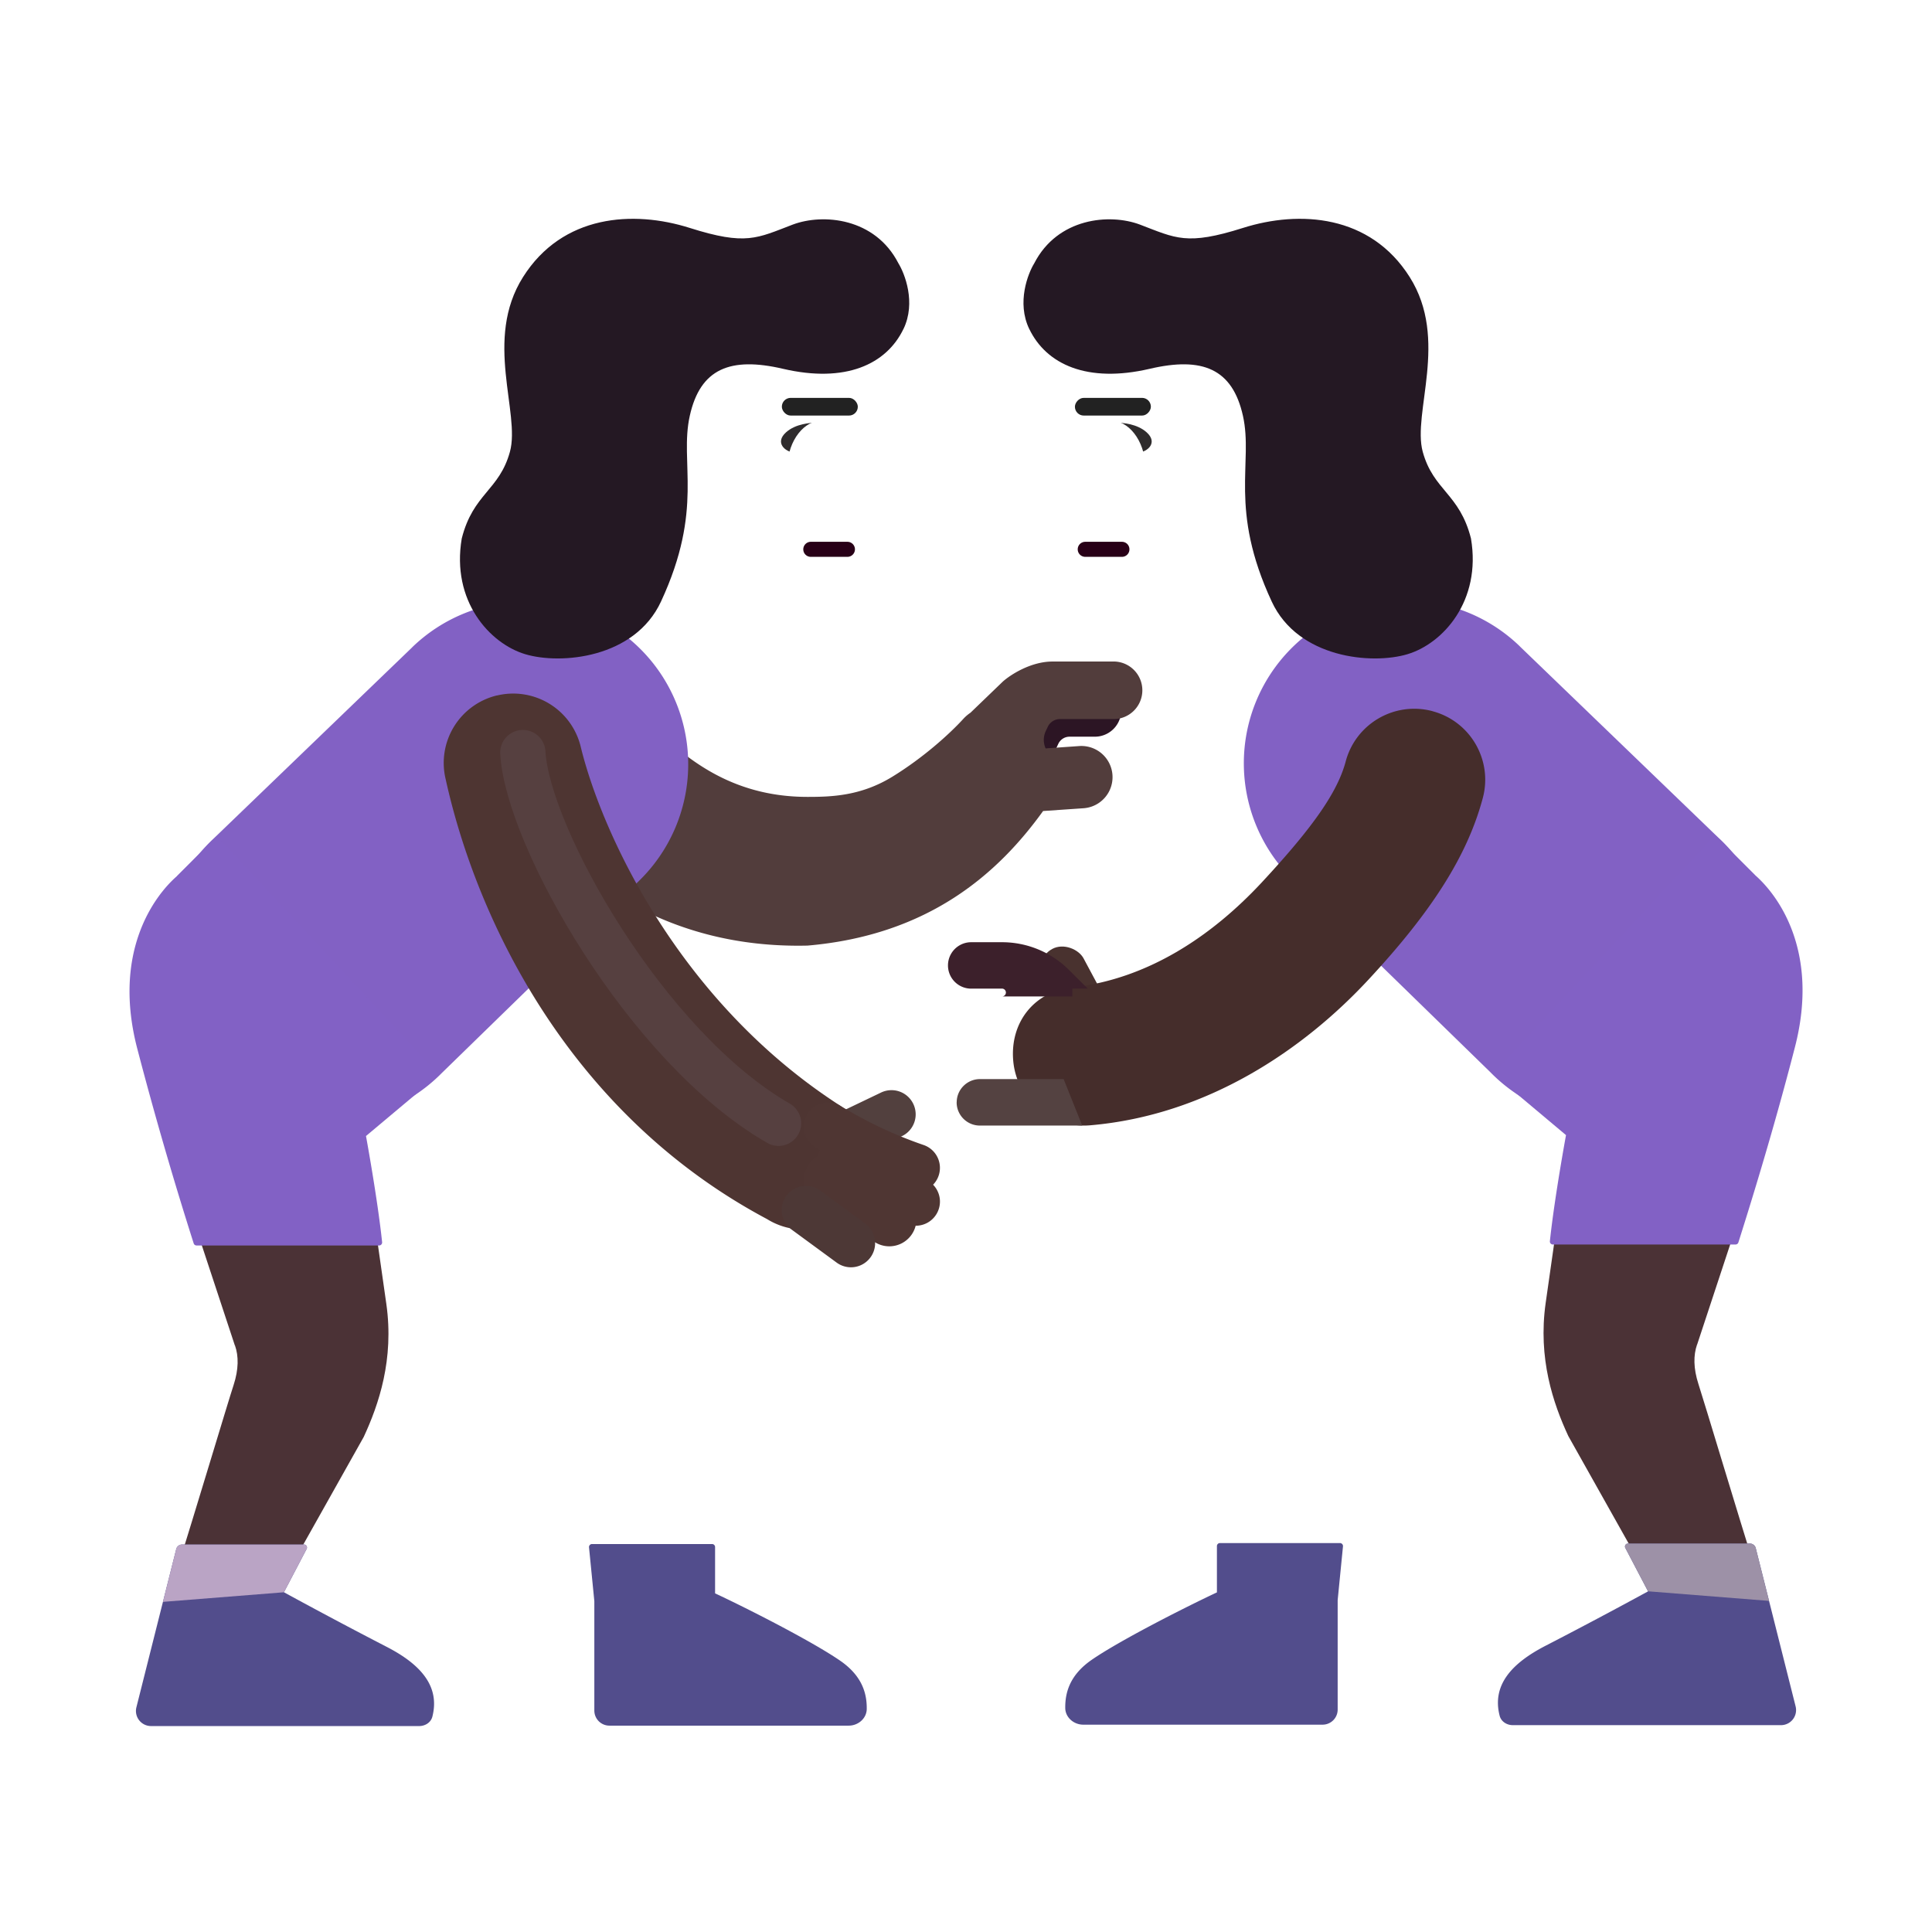 <svg xmlns="http://www.w3.org/2000/svg" width="3em" height="3em" viewBox="0 0 32 32"><g fill="none"><path fill="url(#)" d="M19.316 9.244h2.371v3.351h-2.371z" transform="rotate(-23.31 19.316 9.244)"/><path fill="url(#)" d="M0 0h2.371v3.351H0z" transform="scale(-1 1) rotate(-42.122 6.342 21.729)"/><g filter="url(#)"><path fill="#2C1524" d="m16.47 11.632l-.59.57l.297 1.114l1.425-.505l-.08-.117a.316.316 0 0 1-.023-.31l.03-.064a.205.205 0 0 1 .185-.118h.42a.437.437 0 0 0 0-.874h-.907c-.333 0-.643.203-.756.304Z"/></g><g filter="url(#)"><path fill="#523D3C" d="m16.074 11.805l.536-.516c.123-.11.461-.332.824-.332h.988a.477.477 0 1 1 0 .953h-.866a.224.224 0 0 0-.202.129l-.033.07a.344.344 0 0 0-.002.287l.557-.039a.516.516 0 1 1 .07 1.03l-.669.046c-.739 1.026-1.884 2.055-3.902 2.229c-2.386.056-3.712-1.183-4.258-1.692a10.17 10.17 0 0 0-.211-.191a1.15 1.15 0 0 1 1.47-1.77c.023.02.077-.012.133-.046c.064-.037.132-.077.163-.05c.054.047.11.1.17.154c.497.455 1.236 1.132 2.533 1.132c.391 0 .884-.013 1.408-.336c.51-.314.937-.7 1.167-.95a.663.663 0 0 1 .124-.108Z"/><path fill="url(#)" d="m16.074 11.805l.536-.516c.123-.11.461-.332.824-.332h.988a.477.477 0 1 1 0 .953h-.866a.224.224 0 0 0-.202.129l-.033.07a.344.344 0 0 0-.002.287l.557-.039a.516.516 0 1 1 .07 1.03l-.669.046c-.739 1.026-1.884 2.055-3.902 2.229c-2.386.056-3.712-1.183-4.258-1.692a10.17 10.17 0 0 0-.211-.191a1.15 1.15 0 0 1 1.47-1.77c.023.02.077-.012.133-.046c.064-.037.132-.077.163-.05c.054.047.11.1.17.154c.497.455 1.236 1.132 2.533 1.132c.391 0 .884-.013 1.408-.336c.51-.314.937-.7 1.167-.95a.663.663 0 0 1 .124-.108Z"/></g><path fill="url(#)" d="m9.172 22.129l-2.039-1.805l2.156-2.187a69.181 69.181 0 0 0 1.903 2.277c.67.77.758 1.77.738 2.262l-.102 2.898H9.805a295.31 295.31 0 0 1-.242-2.727a.954.954 0 0 0-.39-.718Z"/><path fill="url(#)" d="m9.172 22.129l-2.039-1.805l2.156-2.187a69.181 69.181 0 0 0 1.903 2.277c.67.77.758 1.77.738 2.262l-.102 2.898H9.805a295.31 295.31 0 0 1-.242-2.727a.954.954 0 0 0-.39-.718Z"/><path fill="url(#)" d="m9.172 22.129l-2.039-1.805l2.156-2.187a69.181 69.181 0 0 0 1.903 2.277c.67.77.758 1.77.738 2.262l-.102 2.898H9.805a295.31 295.31 0 0 1-.242-2.727a.954.954 0 0 0-.39-.718Z"/><path fill="url(#)" d="m7.145 20.479l-1.082-1.006l-1.149-1.024l3.133-1.906a77.83 77.83 0 0 0 1.4 1.66a.05.05 0 0 1-.003.068l-2.23 2.207a.05.05 0 0 1-.07 0Z"/><path fill="url(#)" d="m7.145 20.479l-1.082-1.006l-1.149-1.024l3.133-1.906a77.83 77.83 0 0 0 1.4 1.66a.05.05 0 0 1-.003.068l-2.23 2.207a.05.05 0 0 1-.07 0Z"/><path fill="url(#)" d="m7.145 20.479l-1.082-1.006l-1.149-1.024l3.133-1.906a77.83 77.83 0 0 0 1.4 1.66a.05.05 0 0 1-.003.068l-2.23 2.207a.05.05 0 0 1-.07 0Z"/><g filter="url(#)"><path fill="#4B3236" d="m3.89 22.285l-.57-1.727l2.876-.39c.013.094.071.51.203 1.43c.13.918-.125 1.664-.375 2.203l-1.22 2.172H2.939c.245-.771.843-2.77.93-3.032c.085-.261.085-.48.023-.656Z"/></g><g filter="url(#)"><path fill="#8261C4" d="M6.826 10.722a2.696 2.696 0 0 1 3.753 3.873l-3.262 3.178a2.71 2.71 0 1 1-3.77-3.892l3.28-3.159Z"/></g><g filter="url(#)"><path fill="#8261C5" d="m2.928 14.512l.664-.665l3.68 3.954l-1.21 1.015s.192 1.043.267 1.758a.05.05 0 0 1-.05.055H3.255a.05.05 0 0 1-.047-.035a63.198 63.198 0 0 1-.938-3.239c-.409-1.591.287-2.518.66-2.843Z"/><path fill="url(#)" d="m2.928 14.512l.664-.665l3.68 3.954l-1.21 1.015s.192 1.043.267 1.758a.05.05 0 0 1-.05.055H3.255a.05.05 0 0 1-.047-.035a63.198 63.198 0 0 1-.938-3.239c-.409-1.591.287-2.518.66-2.843Z"/></g><path fill="url(#)" d="M10.647 10.801a2.697 2.697 0 0 0-3.821-.079l-3.234 3.126l-.045.033a2.79 2.79 0 0 0-.188.2l-.43.43c-.373.326-1.069 1.253-.66 2.844c.372 1.447.778 2.734.938 3.24c.003.01.01.02.02.026a.053.053 0 0 0 .027.008h3.025a.05.05 0 0 0 .05-.055c-.074-.715-.268-1.758-.268-1.758l.876-.734c.133-.09.26-.193.38-.31l3.261-3.177a2.696 2.696 0 0 0 .069-3.794Z"/><path fill="url(#)" d="M10.647 10.801a2.697 2.697 0 0 0-3.821-.079l-3.234 3.126l-.045.033a2.79 2.79 0 0 0-.188.2l-.43.43c-.373.326-1.069 1.253-.66 2.844c.372 1.447.778 2.734.938 3.24c.003.01.01.02.02.026a.053.053 0 0 0 .027.008h3.025a.05.05 0 0 0 .05-.055c-.074-.715-.268-1.758-.268-1.758l.876-.734c.133-.09.26-.193.38-.31l3.261-3.177a2.696 2.696 0 0 0 .069-3.794Z"/><g filter="url(#)"><path fill="#524D8C" d="m2.919 25.657l-.66 2.622a.25.25 0 0 0 .242.31h4.441c.102 0 .196-.06.22-.158c.127-.504-.196-.866-.763-1.157a85.742 85.742 0 0 1-1.696-.901l.376-.718a.05.05 0 0 0-.044-.073h-2.02a.1.1 0 0 0-.096.075Z"/><path fill="url(#)" d="m2.919 25.657l-.66 2.622a.25.25 0 0 0 .242.31h4.441c.102 0 .196-.06.22-.158c.127-.504-.196-.866-.763-1.157a85.742 85.742 0 0 1-1.696-.901l.376-.718a.05.05 0 0 0-.044-.073h-2.02a.1.1 0 0 0-.096.075Z"/><path fill="url(#)" d="m2.919 25.657l-.66 2.622a.25.25 0 0 0 .242.31h4.441c.102 0 .196-.06.22-.158c.127-.504-.196-.866-.763-1.157a85.742 85.742 0 0 1-1.696-.901l.376-.718a.05.05 0 0 0-.044-.073h-2.02a.1.1 0 0 0-.096.075Z"/><path fill="url(#)" d="m2.919 25.657l-.66 2.622a.25.25 0 0 0 .242.31h4.441c.102 0 .196-.06.22-.158c.127-.504-.196-.866-.763-1.157a85.742 85.742 0 0 1-1.696-.901l.376-.718a.05.05 0 0 0-.044-.073h-2.02a.1.1 0 0 0-.096.075Z"/></g><g filter="url(#)"><path fill="#BAA4C5" d="m4.703 26.373l.376-.718a.05.05 0 0 0-.044-.073h-2.02a.1.1 0 0 0-.096.075l-.22.875l2.004-.159Z"/></g><g filter="url(#)"><path fill="#524D8C" d="m9.844 26.519l-.088-.89a.05.05 0 0 1 .05-.055h1.988a.05.05 0 0 1 .05.05v.767c.559.261 1.627.807 2.074 1.117c.378.261.441.563.438.8c-.003.156-.143.274-.298.274h-3.964a.25.25 0 0 1-.25-.25v-1.813Z"/><path fill="url(#)" d="m9.844 26.519l-.088-.89a.05.05 0 0 1 .05-.055h1.988a.05.05 0 0 1 .05.05v.767c.559.261 1.627.807 2.074 1.117c.378.261.441.563.438.8c-.003.156-.143.274-.298.274h-3.964a.25.25 0 0 1-.25-.25v-1.813Z"/><path fill="url(#)" d="m9.844 26.519l-.088-.89a.05.05 0 0 1 .05-.055h1.988a.05.05 0 0 1 .05.05v.767c.559.261 1.627.807 2.074 1.117c.378.261.441.563.438.8c-.003.156-.143.274-.298.274h-3.964a.25.25 0 0 1-.25-.25v-1.813Z"/><path fill="url(#)" d="m9.844 26.519l-.088-.89a.05.05 0 0 1 .05-.055h1.988a.05.05 0 0 1 .05.05v.767c.559.261 1.627.807 2.074 1.117c.378.261.441.563.438.8c-.003.156-.143.274-.298.274h-3.964a.25.25 0 0 1-.25-.25v-1.813Z"/></g><g filter="url(#)"><path fill="url(#)" d="M11.844 26.38v-.756a.05.05 0 0 0-.05-.05H9.805a.05.05 0 0 0-.05.055l.089.89v.02l2-.16Z"/></g><g filter="url(#)"><rect width="3.464" height="4.574" x="8.633" y="10.222" stroke="url(#)" stroke-width=".4" rx="1.732" transform="rotate(45 8.633 10.222)"/></g><rect width="3.464" height="4.574" x="8.633" y="10.222" fill="url(#)" rx="1.732" transform="rotate(45 8.633 10.222)"/><rect width="3.464" height="4.574" x="8.633" y="10.222" fill="url(#)" rx="1.732" transform="rotate(45 8.633 10.222)"/><g filter="url(#)"><path fill="#52403E" fill-rule="evenodd" d="M15.127 18.284a.4.4 0 0 1-.188.534l-.996.476a.4.4 0 1 1-.346-.721l.996-.477a.4.4 0 0 1 .534.188Z" clip-rule="evenodd"/></g><path fill="#4E3532" fill-rule="evenodd" d="M8.23 11.52a1.15 1.15 0 0 1 1.388.846c.33 1.361 1.57 4.161 4.242 5.911c.539.336.765 1.006.43 1.545a1.15 1.15 0 0 1-1.585.37c-3.29-1.75-4.814-4.977-5.323-7.284a1.15 1.15 0 0 1 .847-1.389Z" clip-rule="evenodd"/><path fill="url(#)" fill-rule="evenodd" d="M8.23 11.52a1.15 1.15 0 0 1 1.388.846c.33 1.361 1.57 4.161 4.242 5.911c.539.336.765 1.006.43 1.545a1.15 1.15 0 0 1-1.585.37c-3.29-1.75-4.814-4.977-5.323-7.284a1.15 1.15 0 0 1 .847-1.389Z" clip-rule="evenodd"/><path fill="#4F3633" fill-rule="evenodd" d="M13.373 18.453a.4.4 0 0 1 .55-.135c.404.245.859.47 1.375.647a.4.4 0 1 1-.26.757a7.868 7.868 0 0 1-1.53-.72a.4.4 0 0 1-.135-.55Z" clip-rule="evenodd"/><path fill="url(#)" fill-rule="evenodd" d="M13.373 18.453a.4.4 0 0 1 .55-.135c.404.245.859.47 1.375.647a.4.4 0 1 1-.26.757a7.868 7.868 0 0 1-1.53-.72a.4.4 0 0 1-.135-.55Z" clip-rule="evenodd"/><path fill="#4F3633" fill-rule="evenodd" d="M13.609 18.984a.4.4 0 0 1 .547-.142l1.215.715a.4.4 0 1 1-.405.69l-1.215-.715a.4.4 0 0 1-.142-.548Z" clip-rule="evenodd"/><path fill="url(#)" fill-rule="evenodd" d="M13.609 18.984a.4.4 0 0 1 .547-.142l1.215.715a.4.4 0 1 1-.405.69l-1.215-.715a.4.4 0 0 1-.142-.548Z" clip-rule="evenodd"/><path fill="#4F3633" fill-rule="evenodd" d="M13.393 19.291a.45.45 0 0 1 .624-.121l.973.656a.45.45 0 0 1-.503.746l-.973-.656a.45.45 0 0 1-.121-.625Z" clip-rule="evenodd"/><path fill="url(#)" fill-rule="evenodd" d="M13.393 19.291a.45.45 0 0 1 .624-.121l.973.656a.45.45 0 0 1-.503.746l-.973-.656a.45.45 0 0 1-.121-.625Z" clip-rule="evenodd"/><path fill="#4D3836" fill-rule="evenodd" d="M13.025 19.806a.4.4 0 0 1 .56-.086l.746.547a.4.4 0 0 1-.473.646l-.746-.547a.4.4 0 0 1-.087-.56Z" clip-rule="evenodd"/><path fill="url(#)" fill-rule="evenodd" d="M13.025 19.806a.4.4 0 0 1 .56-.086l.746.547a.4.4 0 0 1-.473.646l-.746-.547a.4.4 0 0 1-.087-.56Z" clip-rule="evenodd"/><path fill="url(#)" fill-rule="evenodd" d="M27.133 12.493a.1.1 0 0 0-.09-.14l-3.873-.057l.035-2.34l4.25.06c1.653.024 2.653 1.726 1.919 3.234l-1.186 2.545l-2.062-1.02l1.007-2.282Z" clip-rule="evenodd"/><path fill="url(#)" fill-rule="evenodd" d="M27.133 12.493a.1.1 0 0 0-.09-.14l-3.873-.057l.035-2.34l4.25.06c1.653.024 2.653 1.726 1.919 3.234l-1.186 2.545l-2.062-1.02l1.007-2.282Z" clip-rule="evenodd"/><path fill="url(#)" fill-rule="evenodd" d="M27.133 12.493a.1.1 0 0 0-.09-.14l-3.873-.057l.035-2.34l4.25.06c1.653.024 2.653 1.726 1.919 3.234l-1.186 2.545l-2.062-1.02l1.007-2.282Z" clip-rule="evenodd"/><rect width=".764" height="1.4" x="17.093" y="15.897" fill="#49322F" rx=".382" transform="rotate(-28.166 17.093 15.897)"/><path fill="url(#)" d="m22.828 22.113l2.039-1.805l-2.156-2.187a69.004 69.004 0 0 1-1.903 2.277c-.67.77-.758 1.77-.738 2.262l.102 2.898h2.023c.068-.734.211-2.307.242-2.726a.954.954 0 0 1 .39-.719Z"/><path fill="url(#)" d="m22.828 22.113l2.039-1.805l-2.156-2.187a69.004 69.004 0 0 1-1.903 2.277c-.67.77-.758 1.77-.738 2.262l.102 2.898h2.023c.068-.734.211-2.307.242-2.726a.954.954 0 0 1 .39-.719Z"/><path fill="url(#)" d="m22.828 22.113l2.039-1.805l-2.156-2.187a69.004 69.004 0 0 1-1.903 2.277c-.67.77-.758 1.77-.738 2.262l.102 2.898h2.023c.068-.734.211-2.307.242-2.726a.954.954 0 0 1 .39-.719Z"/><path fill="url(#)" d="m24.855 20.463l1.082-1.006l1.149-1.024l-3.133-1.906a78.204 78.204 0 0 1-1.4 1.66a.05.05 0 0 0 .003.068l2.23 2.207a.05.05 0 0 0 .07.001Z"/><path fill="url(#)" d="m24.855 20.463l1.082-1.006l1.149-1.024l-3.133-1.906a78.204 78.204 0 0 1-1.4 1.66a.05.05 0 0 0 .003.068l2.23 2.207a.05.05 0 0 0 .07.001Z"/><path fill="url(#)" d="m24.855 20.463l1.082-1.006l1.149-1.024l-3.133-1.906a78.204 78.204 0 0 1-1.4 1.66a.05.05 0 0 0 .003.068l2.23 2.207a.05.05 0 0 0 .07.001Z"/><g filter="url(#)"><path fill="#4B3236" d="m28.11 22.27l.57-1.727l-2.876-.39c-.013.093-.071.51-.203 1.429c-.13.919.125 1.664.375 2.203l1.22 2.172h1.866c-.245-.77-.844-2.77-.93-3.031c-.085-.262-.085-.48-.023-.657Z"/></g><g filter="url(#)"><path fill="#8261C4" d="M25.174 10.706a2.696 2.696 0 0 0-3.752 3.873l3.261 3.178a2.71 2.71 0 1 0 3.77-3.891l-3.28-3.16Z"/></g><g filter="url(#)"><path fill="#8261C5" d="m29.072 14.496l-.664-.664l-3.68 3.953l1.21 1.016s-.192 1.043-.267 1.757a.05.05 0 0 0 .05.055h3.025a.05.05 0 0 0 .047-.034c.16-.506.565-1.792.938-3.24c.409-1.591-.287-2.517-.66-2.843Z"/><path fill="url(#)" d="m29.072 14.496l-.664-.664l-3.68 3.953l1.21 1.016s-.192 1.043-.267 1.757a.05.05 0 0 0 .05.055h3.025a.05.05 0 0 0 .047-.034c.16-.506.565-1.792.938-3.24c.409-1.591-.287-2.517-.66-2.843Z"/></g><path fill="url(#)" d="M21.353 10.786a2.697 2.697 0 0 1 3.821-.08l3.234 3.126l.045.034c.067.064.13.13.188.2l.43.43c.373.326 1.069 1.252.66 2.844a62.43 62.43 0 0 1-.938 3.239a.048.048 0 0 1-.02.026a.053.053 0 0 1-.027.008h-3.025a.05.05 0 0 1-.05-.055c.075-.714.268-1.757.268-1.757l-.876-.735a2.721 2.721 0 0 1-.38-.309l-3.261-3.178a2.696 2.696 0 0 1-.069-3.793Z"/><path fill="url(#)" d="M21.353 10.786a2.697 2.697 0 0 1 3.821-.08l3.234 3.126l.045.034c.067.064.13.13.188.2l.43.43c.373.326 1.069 1.252.66 2.844a62.43 62.43 0 0 1-.938 3.239a.048.048 0 0 1-.02.026a.053.053 0 0 1-.027.008h-3.025a.05.05 0 0 1-.05-.055c.075-.714.268-1.757.268-1.757l-.876-.735a2.721 2.721 0 0 1-.38-.309l-3.261-3.178a2.696 2.696 0 0 1-.069-3.793Z"/><g filter="url(#)"><path fill="#524D8C" d="m29.081 25.642l.66 2.621a.25.25 0 0 1-.242.311h-4.441c-.102 0-.196-.06-.22-.159c-.127-.503.196-.865.763-1.157a86.216 86.216 0 0 0 1.696-.9l-.376-.718a.05.05 0 0 1 .044-.074h2.02a.1.1 0 0 1 .096.076Z"/><path fill="url(#)" d="m29.081 25.642l.66 2.621a.25.25 0 0 1-.242.311h-4.441c-.102 0-.196-.06-.22-.159c-.127-.503.196-.865.763-1.157a86.216 86.216 0 0 0 1.696-.9l-.376-.718a.05.05 0 0 1 .044-.074h2.02a.1.1 0 0 1 .096.076Z"/><path fill="url(#)" d="m29.081 25.642l.66 2.621a.25.25 0 0 1-.242.311h-4.441c-.102 0-.196-.06-.22-.159c-.127-.503.196-.865.763-1.157a86.216 86.216 0 0 0 1.696-.9l-.376-.718a.05.05 0 0 1 .044-.074h2.02a.1.1 0 0 1 .096.076Z"/><path fill="url(#)" d="m29.081 25.642l.66 2.621a.25.25 0 0 1-.242.311h-4.441c-.102 0-.196-.06-.22-.159c-.127-.503.196-.865.763-1.157a86.216 86.216 0 0 0 1.696-.9l-.376-.718a.05.05 0 0 1 .044-.074h2.02a.1.1 0 0 1 .096.076Z"/></g><g filter="url(#)"><path fill="#9D91A7" d="m27.297 26.357l-.376-.717a.05.05 0 0 1 .044-.074h2.02a.1.1 0 0 1 .096.076l.22.874l-2.004-.159Z"/></g><g filter="url(#)"><path fill="#524D8C" d="m22.156 26.503l.088-.89a.05.05 0 0 0-.05-.055h-1.988a.05.05 0 0 0-.05.05v.767c-.559.262-1.627.807-2.074 1.117c-.378.261-.441.563-.438.801c.003.155.143.273.298.273h3.964a.25.25 0 0 0 .25-.25v-1.813Z"/><path fill="url(#)" d="m22.156 26.503l.088-.89a.05.05 0 0 0-.05-.055h-1.988a.05.05 0 0 0-.05.05v.767c-.559.262-1.627.807-2.074 1.117c-.378.261-.441.563-.438.801c.003.155.143.273.298.273h3.964a.25.25 0 0 0 .25-.25v-1.813Z"/><path fill="url(#)" d="m22.156 26.503l.088-.89a.05.05 0 0 0-.05-.055h-1.988a.05.05 0 0 0-.05.05v.767c-.559.262-1.627.807-2.074 1.117c-.378.261-.441.563-.438.801c.003.155.143.273.298.273h3.964a.25.25 0 0 0 .25-.25v-1.813Z"/><path fill="url(#)" d="m22.156 26.503l.088-.89a.05.05 0 0 0-.05-.055h-1.988a.05.05 0 0 0-.05.05v.767c-.559.262-1.627.807-2.074 1.117c-.378.261-.441.563-.438.801c.003.155.143.273.298.273h3.964a.25.25 0 0 0 .25-.25v-1.813Z"/></g><g filter="url(#)"><path fill="url(#)" d="M20.156 26.364v-.756a.05.05 0 0 1 .05-.05h1.989a.05.05 0 0 1 .05.055l-.089.89v.02l-2-.159Z"/></g><g filter="url(#)"><rect width="3.464" height="4.574" stroke="url(#)" stroke-width=".4" rx="1.732" transform="scale(-1 1) rotate(45 -24.004 -23.104)"/></g><rect width="3.464" height="4.574" fill="url(#)" rx="1.732" transform="scale(-1 1) rotate(45 -24.004 -23.104)"/><rect width="3.464" height="4.574" fill="url(#)" rx="1.732" transform="scale(-1 1) rotate(45 -24.004 -23.104)"/><path fill="#452D2B" fill-rule="evenodd" d="M23.727 11.78c.627.166 1 .81.833 1.437c-.25.937-.826 1.86-1.893 3.008c-1.075 1.158-2.67 2.249-4.615 2.414a1.175 1.175 0 0 1-1.27-1.072c-.055-.646.363-1.161 1.01-1.216c1.206-.142 2.261-.825 3.112-1.741c.859-.925 1.253-1.501 1.385-1.998c.167-.627.811-1 1.438-.833Z" clip-rule="evenodd"/><path fill="url(#)" fill-rule="evenodd" d="M23.727 11.78c.627.166 1 .81.833 1.437c-.25.937-.826 1.86-1.893 3.008c-1.075 1.158-2.67 2.249-4.615 2.414a1.175 1.175 0 0 1-1.27-1.072c-.055-.646.363-1.161 1.01-1.216c1.206-.142 2.261-.825 3.112-1.741c.859-.925 1.253-1.501 1.385-1.998c.167-.627.811-1 1.438-.833Z" clip-rule="evenodd"/><path fill="url(#)" d="M15.464 16.894a.39.39 0 0 1 .39-.39h2.032v.78h-2.032a.39.39 0 0 1-.39-.39Z"/><path fill="url(#)" d="M15.464 16.894a.39.39 0 0 1 .39-.39h2.032v.78h-2.032a.39.39 0 0 1-.39-.39Z"/><path fill="#544241" d="M15.846 18.258c0-.212.173-.385.386-.385h1.385l.308.77H16.23a.385.385 0 0 1-.385-.385Z"/><path fill="url(#)" d="M15.846 18.258c0-.212.173-.385.386-.385h1.385l.308.77H16.23a.385.385 0 0 1-.385-.385Z"/><path fill="url(#)" d="M15.846 18.258c0-.212.173-.385.386-.385h1.385l.308.77H16.23a.385.385 0 0 1-.385-.385Z"/><path fill="url(#)" d="M15.503 17.521c0-.215.172-.39.384-.39h1.999v.78h-2a.387.387 0 0 1-.383-.39Z"/><path fill="url(#)" d="M15.503 17.521c0-.215.172-.39.384-.39h1.999v.78h-2a.387.387 0 0 1-.383-.39Z"/><path fill="#3C202B" d="M16.086 15.606a.384.384 0 1 0 0 .769h.518a.065.065 0 0 1 0 .129h1.158v-.13h.254l-.31-.308a1.568 1.568 0 0 0-1.108-.46h-.512Z"/><g filter="url(#)"><path stroke="#564040" stroke-linecap="round" stroke-width=".75" d="M8.66 12.465c.073 1.375 2.032 4.875 4.235 6.14"/></g><g filter="url(#)"><path stroke="url(#)" stroke-linecap="round" stroke-width=".75" d="M24.02 12.012c-.26 1.312-1.738 4.243-5.563 5.468"/></g><path fill="url(#)" d="M14.978 7.979a1.084 1.084 0 0 1-.272-.51l-.203-.008l-.05 1.229c.237.158.585.148.698-.072c.096-.188.04-.43-.173-.64Z"/><g filter="url(#)"><path fill="url(#)" d="M14.767 6.916c-.007-.877-.284-1.31-.417-1.439l-4.224-.162l-.213 3.454c.886 2.356 3.875 2.57 4.357 1.749c.481-.822.506-2.587.497-3.602Z"/><path fill="url(#)" d="M14.767 6.916c-.007-.877-.284-1.31-.417-1.439l-4.224-.162l-.213 3.454c.886 2.356 3.875 2.57 4.357 1.749c.481-.822.506-2.587.497-3.602Z"/><path fill="url(#)" d="M14.767 6.916c-.007-.877-.284-1.31-.417-1.439l-4.224-.162l-.213 3.454c.886 2.356 3.875 2.57 4.357 1.749c.481-.822.506-2.587.497-3.602Z"/><path fill="url(#)" d="M14.767 6.916c-.007-.877-.284-1.31-.417-1.439l-4.224-.162l-.213 3.454c.886 2.356 3.875 2.57 4.357 1.749c.481-.822.506-2.587.497-3.602Z"/></g><g filter="url(#)"><path fill="#241823" d="M14.964 5.45c.213-.441.019-.923-.084-1.09c-.385-.75-1.244-.83-1.75-.64c-.593.226-.772.351-1.706.055c-.936-.296-2.108-.221-2.761.814c-.654 1.035-.04 2.25-.217 2.894c-.177.643-.609.69-.798 1.436c-.176 1.036.464 1.74 1.05 1.916c.586.177 1.813.07 2.25-.871c.715-1.54.303-2.297.477-3.077c.173-.78.669-.983 1.546-.778c1.033.24 1.71-.073 1.993-.66Z"/><path fill="url(#)" d="M14.964 5.45c.213-.441.019-.923-.084-1.09c-.385-.75-1.244-.83-1.75-.64c-.593.226-.772.351-1.706.055c-.936-.296-2.108-.221-2.761.814c-.654 1.035-.04 2.25-.217 2.894c-.177.643-.609.69-.798 1.436c-.176 1.036.464 1.74 1.05 1.916c.586.177 1.813.07 2.25-.871c.715-1.54.303-2.297.477-3.077c.173-.78.669-.983 1.546-.778c1.033.24 1.71-.073 1.993-.66Z"/></g><path fill="url(#)" d="M11.53 8.381c.057.002.098-.048.093-.104l-.141-1.38c-.006-.055-.055-.095-.109-.083a.803.803 0 0 0-.633.742a.806.806 0 0 0 .79.825Z"/><path fill="url(#)" d="M11.53 8.381c.057.002.098-.048.093-.104l-.141-1.38c-.006-.055-.055-.095-.109-.083a.803.803 0 0 0-.633.742a.806.806 0 0 0 .79.825Z"/><path fill="#2F2C2D" d="M13.021 7.159c.154-.138.402-.161.507-.156l-.364.497c-.166-.016-.335-.17-.143-.341Z"/><path fill="#fff" d="m14.158 7.762l-1.118-.043c.017-.428.282-.765.59-.753c.31.011.546.368.528.796Z"/><path fill="url(#)" d="M13.475 7.735V7.73c.014-.35.181-.627.372-.62c.192.008.335.297.321.647v.004l-.693-.026Z"/><path fill="url(#)" d="M13.698 7.74a.68.68 0 0 1-.001-.078c.008-.201.103-.36.212-.357c.11.004.191.171.183.372a.651.651 0 0 1-.008.078l-.386-.014Z"/><ellipse fill="url(#)" rx=".072" ry=".096" transform="matrix(-.93 .369 .392 .92 13.977 7.37)"/><g filter="url(#)"><path fill="url(#)" d="M26.406 10.733a.3.3 0 1 0-.024.6l.024-.6Zm1.29.353l.013-.3l-.012.3Zm.899 1.343l.282.103l-.282-.103Zm-.514.532a.3.3 0 0 0 .563.206l-.563-.206Zm-1.7-1.628l1.303.053l.025-.6l-1.303-.053l-.024.6Zm1.932.993l-.232.635l.563.206l.233-.635l-.564-.206Zm-.629-.94a.7.7 0 0 1 .63.94l.563.206a1.3 1.3 0 0 0-1.168-1.746l-.025.6Z"/></g><path fill="url(#)" d="m11.694 8.3l-.217-1.565a.79.79 0 0 0 .217 1.565Z"/><path fill="url(#)" d="m11.682 8.288l-.218-1.573a.794.794 0 0 0 .218 1.573Z"/><path fill="url(#)" d="m11.682 8.288l-.218-1.573a.794.794 0 0 0 .218 1.573Z"/><path fill="url(#)" fill-rule="evenodd" d="M12.178 3.774a.25.25 0 0 1 .162.314l-.95 2.969a.25.25 0 0 1-.476-.153l.95-2.968a.25.25 0 0 1 .314-.162Z" clip-rule="evenodd"/><path fill="url(#)" fill-rule="evenodd" d="M12.178 3.774a.25.25 0 0 1 .162.314l-.95 2.969a.25.25 0 0 1-.476-.153l.95-2.968a.25.25 0 0 1 .314-.162Z" clip-rule="evenodd"/><path fill="url(#)" fill-rule="evenodd" d="M12.178 3.774a.25.25 0 0 1 .162.314l-.95 2.969a.25.25 0 0 1-.476-.153l.95-2.968a.25.25 0 0 1 .314-.162Z" clip-rule="evenodd"/><path fill="url(#)" fill-rule="evenodd" d="M11.102 8.53a.25.25 0 0 1 .325.138c.1.247.285.645.511 1.038c.23.399.488.766.732.975a.25.25 0 0 1-.324.38c-.312-.266-.606-.697-.841-1.106a9.537 9.537 0 0 1-.541-1.1a.25.25 0 0 1 .138-.325Z" clip-rule="evenodd"/><path fill="url(#)" fill-rule="evenodd" d="M11.102 8.53a.25.25 0 0 1 .325.138c.1.247.285.645.511 1.038c.23.399.488.766.732.975a.25.25 0 0 1-.324.38c-.312-.266-.606-.697-.841-1.106a9.537 9.537 0 0 1-.541-1.1a.25.25 0 0 1 .138-.325Z" clip-rule="evenodd"/><circle cx="10.996" cy="7.84" r="1.281" fill="url(#)"/><circle cx="10.996" cy="7.84" r="1.281" fill="url(#)"/><circle cx="10.996" cy="7.84" r="1.281" fill="url(#)"/><g filter="url(#)"><rect width="1.258" height=".293" x="12.95" y="6.59" fill="#222" rx=".146"/></g><path fill="#280017" d="M13.305 9.099c0-.069.056-.125.124-.125h.607a.124.124 0 1 1 0 .249h-.607a.124.124 0 0 1-.124-.124Z"/><path fill="url(#)" d="M17.034 7.979c.17-.167.252-.41.271-.51l.204-.008l.05 1.229c-.237.158-.586.148-.698-.072c-.096-.188-.04-.43.173-.64Z"/><g filter="url(#)"><path fill="url(#)" d="M17.244 6.916c.008-.877.284-1.31.418-1.439l4.224-.162l.212 3.454c-.885 2.356-3.874 2.57-4.356 1.749c-.482-.822-.507-2.587-.498-3.602Z"/><path fill="url(#)" d="M17.244 6.916c.008-.877.284-1.31.418-1.439l4.224-.162l.212 3.454c-.885 2.356-3.874 2.57-4.356 1.749c-.482-.822-.507-2.587-.498-3.602Z"/><path fill="url(#)" d="M17.244 6.916c.008-.877.284-1.31.418-1.439l4.224-.162l.212 3.454c-.885 2.356-3.874 2.57-4.356 1.749c-.482-.822-.507-2.587-.498-3.602Z"/><path fill="url(#)" d="M17.244 6.916c.008-.877.284-1.31.418-1.439l4.224-.162l.212 3.454c-.885 2.356-3.874 2.57-4.356 1.749c-.482-.822-.507-2.587-.498-3.602Z"/></g><g filter="url(#)"><path fill="#241823" d="M17.048 5.45c-.213-.441-.02-.923.083-1.09c.386-.75 1.245-.83 1.75-.64c.594.226.773.351 1.707.055c.936-.296 2.108-.221 2.761.814c.654 1.035.04 2.25.216 2.894c.177.643.61.69.799 1.436c.175 1.036-.465 1.74-1.05 1.916c-.587.177-1.813.07-2.25-.871c-.716-1.54-.303-2.297-.477-3.077c-.174-.78-.67-.983-1.546-.778c-1.033.24-1.71-.073-1.993-.66Z"/><path fill="url(#)" d="M17.048 5.45c-.213-.441-.02-.923.083-1.09c.386-.75 1.245-.83 1.75-.64c.594.226.773.351 1.707.055c.936-.296 2.108-.221 2.761.814c.654 1.035.04 2.25.216 2.894c.177.643.61.69.799 1.436c.175 1.036-.465 1.74-1.05 1.916c-.587.177-1.813.07-2.25-.871c-.716-1.54-.303-2.297-.477-3.077c-.174-.78-.67-.983-1.546-.778c-1.033.24-1.71-.073-1.993-.66Z"/></g><path fill="url(#)" d="M20.481 8.381c-.056.002-.098-.048-.092-.104l.14-1.38c.006-.055.056-.095.11-.083c.35.08.618.377.633.742c.018.438-.336.808-.79.825h-.001Z"/><path fill="url(#)" d="M20.481 8.381c-.056.002-.098-.048-.092-.104l.14-1.38c.006-.055.056-.095.11-.083c.35.08.618.377.633.742c.018.438-.336.808-.79.825h-.001Z"/><path fill="#2F2C2D" d="M18.99 7.159c-.154-.138-.401-.161-.506-.156l.363.497c.166-.016.336-.17.143-.341Z"/><path fill="#fff" d="m17.853 7.762l1.119-.043c-.018-.428-.282-.765-.591-.753c-.31.011-.545.368-.528.796Z"/><path fill="url(#)" d="M18.537 7.735V7.73c-.014-.35-.181-.627-.373-.62c-.191.008-.335.297-.32.647v.004l.693-.026Z"/><path fill="url(#)" d="M18.314 7.74a.658.658 0 0 0 0-.078c-.007-.201-.102-.36-.212-.357c-.109.004-.19.171-.182.372a.651.651 0 0 0 .008.078l.386-.014Z"/><ellipse fill="url(#)" rx=".072" ry=".096" transform="matrix(.93 .369 -.392 .92 18.034 7.37)"/><path fill="url(#)" d="m20.318 8.3l.217-1.565a.79.79 0 0 1-.217 1.565Z"/><path fill="url(#)" d="m20.33 8.288l.218-1.573a.794.794 0 0 1-.218 1.573Z"/><path fill="url(#)" d="m20.33 8.288l.218-1.573a.794.794 0 0 1-.218 1.573Z"/><path fill="url(#)" fill-rule="evenodd" d="M19.834 3.774a.25.25 0 0 0-.162.314l.949 2.969a.25.25 0 0 0 .476-.153l-.949-2.968a.25.25 0 0 0-.314-.162Z" clip-rule="evenodd"/><path fill="url(#)" fill-rule="evenodd" d="M19.834 3.774a.25.25 0 0 0-.162.314l.949 2.969a.25.25 0 0 0 .476-.153l-.949-2.968a.25.25 0 0 0-.314-.162Z" clip-rule="evenodd"/><path fill="url(#)" fill-rule="evenodd" d="M19.834 3.774a.25.25 0 0 0-.162.314l.949 2.969a.25.25 0 0 0 .476-.153l-.949-2.968a.25.25 0 0 0-.314-.162Z" clip-rule="evenodd"/><path fill="url(#)" fill-rule="evenodd" d="M20.91 8.53a.25.25 0 0 0-.326.138a9.03 9.03 0 0 1-.51 1.038c-.23.399-.489.766-.733.975a.25.25 0 0 0 .325.38c.312-.266.605-.697.841-1.106a9.55 9.55 0 0 0 .54-1.1a.25.25 0 0 0-.137-.325Z" clip-rule="evenodd"/><path fill="url(#)" fill-rule="evenodd" d="M20.91 8.53a.25.25 0 0 0-.326.138a9.03 9.03 0 0 1-.51 1.038c-.23.399-.489.766-.733.975a.25.25 0 0 0 .325.38c.312-.266.605-.697.841-1.106a9.55 9.55 0 0 0 .54-1.1a.25.25 0 0 0-.137-.325Z" clip-rule="evenodd"/><circle r="1.281" fill="url(#)" transform="matrix(-1 0 0 1 21.015 7.84)"/><circle r="1.281" fill="url(#)" transform="matrix(-1 0 0 1 21.015 7.84)"/><circle r="1.281" fill="url(#)" transform="matrix(-1 0 0 1 21.015 7.84)"/><g filter="url(#)"><rect width="1.258" height=".293" fill="#222" rx=".146" transform="matrix(-1 0 0 1 19.062 6.59)"/></g><path fill="#280017" d="M18.707 9.099a.124.124 0 0 0-.124-.125h-.608a.124.124 0 1 0 0 .249h.608a.124.124 0 0 0 .124-.124Z"/><defs><radialGradient id="" cx="0" cy="0" r="1" gradientTransform="matrix(1.386 1.363 -2.281 2.32 19.282 10.695)" gradientUnits="userSpaceOnUse"><stop stop-color="#2B131A"/><stop offset=".919" stop-color="#392523"/></radialGradient><radialGradient id="" cx="0" cy="0" r="1" gradientTransform="matrix(1.386 1.363 -2.281 2.32 -.033 1.45)" gradientUnits="userSpaceOnUse"><stop stop-color="#2B131A"/><stop offset=".919" stop-color="#392523"/></radialGradient><radialGradient id="" cx="0" cy="0" r="1" gradientTransform="matrix(-2.711 2.353 -5.204 -5.995 18.899 10.957)" gradientUnits="userSpaceOnUse"><stop stop-color="#311D1E"/><stop offset="1" stop-color="#311D1E" stop-opacity="0"/></radialGradient><radialGradient id="" cx="0" cy="0" r="1" gradientTransform="matrix(0 -5.969 1.812 0 11.656 25.574)" gradientUnits="userSpaceOnUse"><stop stop-color="#4D363A"/><stop offset="1" stop-color="#3B2029"/></radialGradient><radialGradient id="" cx="0" cy="0" r="1" gradientTransform="matrix(2.142 1.875 -.943 1.077 7.39 20.543)" gradientUnits="userSpaceOnUse"><stop offset=".188" stop-color="#3F2631"/><stop offset="1" stop-color="#3F2631" stop-opacity="0"/></radialGradient><radialGradient id="" cx="0" cy="0" r="1" gradientTransform="rotate(144.26 2.231 11.11) scale(1.231 3.498)" gradientUnits="userSpaceOnUse"><stop offset=".278" stop-color="#42302E"/><stop offset="1" stop-color="#42302E" stop-opacity="0"/></radialGradient><radialGradient id="" cx="0" cy="0" r="1" gradientTransform="rotate(-134.195 7.101 8.092) scale(2.212 .641)" gradientUnits="userSpaceOnUse"><stop stop-color="#744FBD"/><stop offset="1" stop-color="#744FBD" stop-opacity="0"/></radialGradient><radialGradient id="" cx="0" cy="0" r="1" gradientTransform="matrix(-3.608 4.125 -1.57 -1.373 8.893 16.504)" gradientUnits="userSpaceOnUse"><stop stop-color="#653D99"/><stop offset="1" stop-color="#8362C5" stop-opacity="0"/></radialGradient><radialGradient id="" cx="0" cy="0" r="1" gradientTransform="matrix(6.969 -7.188 5.679 5.507 3.781 17.855)" gradientUnits="userSpaceOnUse"><stop offset=".93" stop-color="#774F8D" stop-opacity="0"/><stop offset="1" stop-color="#774F8D"/></radialGradient><radialGradient id="" cx="0" cy="0" r="1" gradientTransform="rotate(-144.397 8.185 13.14) scale(2.174 2.91)" gradientUnits="userSpaceOnUse"><stop stop-color="#5E5A92"/><stop offset="1" stop-color="#5E5A92" stop-opacity="0"/></radialGradient><radialGradient id="" cx="0" cy="0" r="1" gradientTransform="matrix(-1.646 -1.266 1.73 -2.25 14.356 28.582)" gradientUnits="userSpaceOnUse"><stop stop-color="#5E5A92"/><stop offset="1" stop-color="#5E5A92" stop-opacity="0"/></radialGradient><radialGradient id="" cx="0" cy="0" r="1" gradientTransform="matrix(0 -.828 .852 0 11.203 26.402)" gradientUnits="userSpaceOnUse"><stop stop-color="#B1AAB6"/><stop offset="1" stop-color="#9E94A2"/></radialGradient><radialGradient id="" cx="0" cy="0" r="1" gradientTransform="matrix(-.055 1.735 -1.202 -.038 10.37 11.5)" gradientUnits="userSpaceOnUse"><stop offset=".158" stop-color="#5A4644"/><stop offset="1" stop-color="#503838"/></radialGradient><radialGradient id="" cx="0" cy="0" r="1" gradientTransform="matrix(1.49 1.67 -.815 .727 11.379 13.343)" gradientUnits="userSpaceOnUse"><stop offset=".176" stop-color="#3A2022"/><stop offset="1" stop-color="#3A2022" stop-opacity="0"/></radialGradient><radialGradient id="" cx="0" cy="0" r="1" gradientTransform="matrix(-2.625 2.438 -7.542 -8.122 12.188 15.7)" gradientUnits="userSpaceOnUse"><stop offset=".56" stop-color="#371D29" stop-opacity="0"/><stop offset=".963" stop-color="#371D29"/></radialGradient><radialGradient id="" cx="0" cy="0" r="1" gradientTransform="matrix(-.34 .879 -2.845 -1.102 14.442 18.719)" gradientUnits="userSpaceOnUse"><stop offset=".369" stop-color="#3C1E32" stop-opacity="0"/><stop offset="1" stop-color="#3C1E32"/></radialGradient><radialGradient id="" cx="0" cy="0" r="1" gradientTransform="matrix(-.304 .897 -2.624 -.89 14.56 19.256)" gradientUnits="userSpaceOnUse"><stop offset=".369" stop-color="#3C1E32" stop-opacity="0"/><stop offset="1" stop-color="#3C1E32"/></radialGradient><radialGradient id="" cx="0" cy="0" r="1" gradientTransform="matrix(-.283 .922 -2.485 -.763 14.252 19.574)" gradientUnits="userSpaceOnUse"><stop offset=".369" stop-color="#3C1E32" stop-opacity="0"/><stop offset="1" stop-color="#3C1E32"/></radialGradient><radialGradient id="" cx="0" cy="0" r="1" gradientTransform="matrix(-1.375 1.625 -1.795 -1.519 29.313 10.668)" gradientUnits="userSpaceOnUse"><stop stop-color="#584341"/><stop offset="1" stop-color="#502D2B"/></radialGradient><radialGradient id="" cx="0" cy="0" r="1" gradientTransform="matrix(2.122 -1.332 1.133 1.805 26.394 12.875)" gradientUnits="userSpaceOnUse"><stop offset=".319" stop-color="#421C2F"/><stop offset="1" stop-color="#4D272D" stop-opacity="0"/></radialGradient><radialGradient id="" cx="0" cy="0" r="1" gradientTransform="matrix(0 -5.969 1.812 0 20.343 25.558)" gradientUnits="userSpaceOnUse"><stop stop-color="#4D363A"/><stop offset="1" stop-color="#3B2029"/></radialGradient><radialGradient id="" cx="0" cy="0" r="1" gradientTransform="matrix(-2.142 1.875 -.943 -1.077 24.61 20.527)" gradientUnits="userSpaceOnUse"><stop offset=".188" stop-color="#3F2631"/><stop offset="1" stop-color="#3F2631" stop-opacity="0"/></radialGradient><radialGradient id="" cx="0" cy="0" r="1" gradientTransform="matrix(.999 .719 -2.043 2.839 21.468 18.808)" gradientUnits="userSpaceOnUse"><stop offset=".278" stop-color="#42302E"/><stop offset="1" stop-color="#42302E" stop-opacity="0"/></radialGradient><radialGradient id="" cx="0" cy="0" r="1" gradientTransform="matrix(1.542 -1.586 .459 .447 25.75 18.808)" gradientUnits="userSpaceOnUse"><stop stop-color="#744FBD"/><stop offset="1" stop-color="#744FBD" stop-opacity="0"/></radialGradient><radialGradient id="" cx="0" cy="0" r="1" gradientTransform="matrix(3.608 4.125 -1.57 1.373 23.107 16.488)" gradientUnits="userSpaceOnUse"><stop stop-color="#653D99"/><stop offset="1" stop-color="#8362C5" stop-opacity="0"/></radialGradient><radialGradient id="" cx="0" cy="0" r="1" gradientTransform="matrix(-6.969 -7.187 5.679 -5.507 28.218 17.84)" gradientUnits="userSpaceOnUse"><stop offset=".93" stop-color="#774F8D" stop-opacity="0"/><stop offset="1" stop-color="#774F8D"/></radialGradient><radialGradient id="" cx="0" cy="0" r="1" gradientTransform="matrix(1.768 -1.266 1.694 2.366 24.81 28.574)" gradientUnits="userSpaceOnUse"><stop stop-color="#5E5A92"/><stop offset="1" stop-color="#5E5A92" stop-opacity="0"/></radialGradient><radialGradient id="" cx="0" cy="0" r="1" gradientTransform="matrix(1.646 -1.266 1.73 2.25 17.644 28.566)" gradientUnits="userSpaceOnUse"><stop stop-color="#5E5A92"/><stop offset="1" stop-color="#5E5A92" stop-opacity="0"/></radialGradient><radialGradient id="" cx="0" cy="0" r="1" gradientTransform="matrix(0 -.828 .852 0 20.797 26.387)" gradientUnits="userSpaceOnUse"><stop stop-color="#B1AAB6"/><stop offset="1" stop-color="#9E94A2"/></radialGradient><radialGradient id="" cx="0" cy="0" r="1" gradientTransform="matrix(2.166 .088 -.061 1.5 .395 2.467)" gradientUnits="userSpaceOnUse"><stop offset=".158" stop-color="#5A4644"/><stop offset="1" stop-color="#503838"/></radialGradient><radialGradient id="" cx="0" cy="0" r="1" gradientTransform="matrix(1.49 1.67 -.815 .727 2.746 3.121)" gradientUnits="userSpaceOnUse"><stop offset=".176" stop-color="#3A2022"/><stop offset="1" stop-color="#3A2022" stop-opacity="0"/></radialGradient><radialGradient id="" cx="0" cy="0" r="1" gradientTransform="matrix(1.497 3.75 -10.379 4.143 19.25 14.48)" gradientUnits="userSpaceOnUse"><stop offset=".368" stop-color="#391D35" stop-opacity="0"/><stop offset=".969" stop-color="#391D35"/></radialGradient><radialGradient id="" cx="0" cy="0" r="1" gradientTransform="matrix(-2.005 .042 -.024 -1.173 17.327 16.993)" gradientUnits="userSpaceOnUse"><stop offset=".744" stop-color="#351E21" stop-opacity="0"/><stop offset="1" stop-color="#351E21"/></radialGradient><radialGradient id="" cx="0" cy="0" r="1" gradientTransform="matrix(0 .498 -1.344 0 16.64 17.873)" gradientUnits="userSpaceOnUse"><stop stop-color="#3E2523"/><stop offset="1" stop-color="#3E2523" stop-opacity="0"/></radialGradient><radialGradient id="" cx="0" cy="0" r="1" gradientTransform="matrix(-1.973 .042 -.025 -1.173 17.336 17.62)" gradientUnits="userSpaceOnUse"><stop offset=".744" stop-color="#351E21" stop-opacity="0"/><stop offset="1" stop-color="#351E21"/></radialGradient><radialGradient id="" cx="0" cy="0" r="1" gradientTransform="matrix(-.551 .261 -.36 -.761 15.287 8.47)" gradientUnits="userSpaceOnUse"><stop offset=".101" stop-color="#68534F"/><stop offset=".684" stop-color="#41212E"/></radialGradient><radialGradient id="" cx="0" cy="0" r="1" gradientTransform="matrix(.957 -.015 .017 1.126 11.174 7.543)" gradientUnits="userSpaceOnUse"><stop offset=".156" stop-color="#34191A"/><stop offset="1" stop-color="#34191A" stop-opacity="0"/></radialGradient><radialGradient id="" cx="0" cy="0" r="1" gradientTransform="matrix(.233 -5.668 1.591 .065 14.4 8.965)" gradientUnits="userSpaceOnUse"><stop offset=".163" stop-color="#614C49"/><stop offset="1" stop-color="#614C49" stop-opacity="0"/></radialGradient><radialGradient id="" cx="0" cy="0" r="1" gradientTransform="matrix(-.018 .427 -.689 -.028 13.513 7.683)" gradientUnits="userSpaceOnUse"><stop offset=".155" stop-color="#472F2C"/><stop offset="1" stop-color="#472F2C" stop-opacity="0"/></radialGradient><radialGradient id="" cx="0" cy="0" r="1" gradientTransform="rotate(-162.605 7.806 1.485) scale(1.8 3.748)" gradientUnits="userSpaceOnUse"><stop stop-color="#534B49"/><stop offset="1" stop-color="#534B49" stop-opacity="0"/></radialGradient><radialGradient id="" cx="0" cy="0" r="1" gradientTransform="matrix(-.813 -.262 .124 -.386 11.5 7.418)" gradientUnits="userSpaceOnUse"><stop offset=".17" stop-color="#635251"/><stop offset="1" stop-color="#482C2E"/></radialGradient><radialGradient id="" cx="0" cy="0" r="1" gradientTransform="rotate(-177.794 6.997 3.73) scale(.309 .58)" gradientUnits="userSpaceOnUse"><stop offset=".895" stop-color="#916A62"/><stop offset="1" stop-color="#824D44"/></radialGradient><radialGradient id="" cx="0" cy="0" r="1" gradientTransform="matrix(-.281 -.011 .022 -.587 14.036 7.753)" gradientUnits="userSpaceOnUse"><stop stop-color="#666361"/><stop offset=".813" stop-color="#565352"/></radialGradient><radialGradient id="" cx="0" cy="0" r="1" gradientTransform="rotate(119.116 11.086 13.937) scale(2.325 2.59)" gradientUnits="userSpaceOnUse"><stop offset=".344" stop-color="#594443"/><stop offset="1" stop-color="#594443" stop-opacity="0"/></radialGradient><radialGradient id="" cx="0" cy="0" r="1" gradientTransform="matrix(.493 1.024 -1.665 .802 10.953 7.282)" gradientUnits="userSpaceOnUse"><stop offset=".04" stop-color="#FFD040"/><stop offset="1" stop-color="#FEAD30"/></radialGradient><radialGradient id="" cx="0" cy="0" r="1" gradientTransform="matrix(-.794 -.23 .113 -.387 11.516 7.333)" gradientUnits="userSpaceOnUse"><stop offset=".17" stop-color="#635251"/><stop offset="1" stop-color="#482C2E"/></radialGradient><radialGradient id="" cx="0" cy="0" r="1" gradientTransform="rotate(14.265 -19.171 47.47) scale(.238 2.462)" gradientUnits="userSpaceOnUse"><stop stop-color="#5E4D44"/><stop offset="1" stop-color="#5E4D44" stop-opacity="0"/></radialGradient><radialGradient id="" cx="0" cy="0" r="1" gradientTransform="matrix(-.521 1.828 -.238 -.068 12.149 4.45)" gradientUnits="userSpaceOnUse"><stop stop-color="#695D73"/><stop offset="1" stop-color="#695D73" stop-opacity="0"/></radialGradient><radialGradient id="" cx="0" cy="0" r="1" gradientTransform="matrix(-.352 .188 -.702 -1.316 11.985 9.465)" gradientUnits="userSpaceOnUse"><stop stop-color="#5E5663"/><stop offset="1" stop-color="#5E5663" stop-opacity="0"/></radialGradient><radialGradient id="" cx="0" cy="0" r="1" gradientTransform="matrix(-2.031 1.094 -.968 -1.798 12.031 7.355)" gradientUnits="userSpaceOnUse"><stop stop-color="#554F5C"/><stop offset="1" stop-color="#2E2D2F"/></radialGradient><radialGradient id="" cx="0" cy="0" r="1" gradientTransform="matrix(.77 0 0 1.984 9.715 7.84)" gradientUnits="userSpaceOnUse"><stop stop-color="#504D4E"/><stop offset="1" stop-color="#3E3A3F" stop-opacity="0"/></radialGradient><radialGradient id="" cx="0" cy="0" r="1" gradientTransform="matrix(-.766 -.641 1.04 -1.243 12.063 8.73)" gradientUnits="userSpaceOnUse"><stop stop-color="#483159"/><stop offset="1" stop-color="#433352" stop-opacity="0"/></radialGradient><radialGradient id="" cx="0" cy="0" r="1" gradientTransform="matrix(.551 .261 -.36 .761 16.724 8.47)" gradientUnits="userSpaceOnUse"><stop offset=".101" stop-color="#68534F"/><stop offset=".684" stop-color="#41212E"/></radialGradient><radialGradient id="" cx="0" cy="0" r="1" gradientTransform="matrix(-.957 -.015 .017 -1.126 20.837 7.543)" gradientUnits="userSpaceOnUse"><stop offset=".156" stop-color="#34191A"/><stop offset="1" stop-color="#34191A" stop-opacity="0"/></radialGradient><radialGradient id="" cx="0" cy="0" r="1" gradientTransform="rotate(-92.352 13.109 -3.97) scale(5.673 1.593)" gradientUnits="userSpaceOnUse"><stop offset=".163" stop-color="#614C49"/><stop offset="1" stop-color="#614C49" stop-opacity="0"/></radialGradient><radialGradient id="" cx="0" cy="0" r="1" gradientTransform="matrix(.018 .427 -.689 .028 18.5 7.683)" gradientUnits="userSpaceOnUse"><stop offset=".155" stop-color="#472F2C"/><stop offset="1" stop-color="#472F2C" stop-opacity="0"/></radialGradient><radialGradient id="" cx="0" cy="0" r="1" gradientTransform="matrix(1.718 -.538 1.121 3.577 17.201 5.236)" gradientUnits="userSpaceOnUse"><stop stop-color="#534B49"/><stop offset="1" stop-color="#534B49" stop-opacity="0"/></radialGradient><radialGradient id="" cx="0" cy="0" r="1" gradientTransform="matrix(.813 -.262 .124 .386 20.511 7.418)" gradientUnits="userSpaceOnUse"><stop offset=".17" stop-color="#635251"/><stop offset="1" stop-color="#482C2E"/></radialGradient><radialGradient id="" cx="0" cy="0" r="1" gradientTransform="matrix(.309 -.012 .022 .58 18.165 7.725)" gradientUnits="userSpaceOnUse"><stop offset=".895" stop-color="#916A62"/><stop offset="1" stop-color="#824D44"/></radialGradient><radialGradient id="" cx="0" cy="0" r="1" gradientTransform="matrix(.281 -.011 .022 .587 17.976 7.753)" gradientUnits="userSpaceOnUse"><stop stop-color="#666361"/><stop offset=".813" stop-color="#565352"/></radialGradient><radialGradient id="" cx="0" cy="0" r="1" gradientTransform="matrix(-.493 1.024 -1.665 -.802 21.059 7.282)" gradientUnits="userSpaceOnUse"><stop offset=".04" stop-color="#FFD040"/><stop offset="1" stop-color="#FEAD30"/></radialGradient><radialGradient id="" cx="0" cy="0" r="1" gradientTransform="matrix(.794 -.23 .113 .387 20.495 7.333)" gradientUnits="userSpaceOnUse"><stop offset=".17" stop-color="#635251"/><stop offset="1" stop-color="#482C2E"/></radialGradient><radialGradient id="" cx="0" cy="0" r="1" gradientTransform="rotate(165.735 10.066 4.402) scale(.238 2.462)" gradientUnits="userSpaceOnUse"><stop stop-color="#5E4D44"/><stop offset="1" stop-color="#5E4D44" stop-opacity="0"/></radialGradient><radialGradient id="" cx="0" cy="0" r="1" gradientTransform="matrix(.521 1.828 -.238 .068 19.863 4.45)" gradientUnits="userSpaceOnUse"><stop stop-color="#695D73"/><stop offset="1" stop-color="#695D73" stop-opacity="0"/></radialGradient><radialGradient id="" cx="0" cy="0" r="1" gradientTransform="matrix(.352 .188 -.702 1.316 20.027 9.465)" gradientUnits="userSpaceOnUse"><stop stop-color="#5E5663"/><stop offset="1" stop-color="#5E5663" stop-opacity="0"/></radialGradient><radialGradient id="" cx="0" cy="0" r="1" gradientTransform="matrix(-2.031 1.094 -.968 -1.798 2.316 .797)" gradientUnits="userSpaceOnUse"><stop stop-color="#554F5C"/><stop offset="1" stop-color="#2E2D2F"/></radialGradient><radialGradient id="" cx="0" cy="0" r="1" gradientTransform="matrix(.77 0 0 1.984 0 1.281)" gradientUnits="userSpaceOnUse"><stop stop-color="#504D4E"/><stop offset="1" stop-color="#3E3A3F" stop-opacity="0"/></radialGradient><radialGradient id="" cx="0" cy="0" r="1" gradientTransform="matrix(-.766 -.641 1.04 -1.243 2.348 2.172)" gradientUnits="userSpaceOnUse"><stop stop-color="#483159"/><stop offset="1" stop-color="#433352" stop-opacity="0"/></radialGradient><linearGradient id="" x1="6.625" x2="8.406" y1="19.98" y2="18.293" gradientUnits="userSpaceOnUse"><stop stop-color="#5F4099"/><stop offset="1" stop-color="#6F529A"/></linearGradient><linearGradient id="" x1="8.328" x2="8.153" y1="19.371" y2="19.187" gradientUnits="userSpaceOnUse"><stop stop-color="#633EA0"/><stop offset="1" stop-color="#633EA0" stop-opacity="0"/></linearGradient><linearGradient id="" x1="5.563" x2="6.844" y1="19.418" y2="19.48" gradientUnits="userSpaceOnUse"><stop offset=".28" stop-color="#4C2C8F"/><stop offset="1" stop-color="#4C2C8F" stop-opacity="0"/></linearGradient><linearGradient id="" x1="2.251" x2="2.836" y1="28.23" y2="28.363" gradientUnits="userSpaceOnUse"><stop offset=".107" stop-color="#6D6A94"/><stop offset="1" stop-color="#6D6A94" stop-opacity="0"/></linearGradient><linearGradient id="" x1="5.625" x2="5.625" y1="28.59" y2="28.265" gradientUnits="userSpaceOnUse"><stop stop-color="#442F88"/><stop offset="1" stop-color="#524E8D" stop-opacity="0"/></linearGradient><linearGradient id="" x1="9.756" x2="10.3" y1="28.355" y2="28.339" gradientUnits="userSpaceOnUse"><stop offset=".107" stop-color="#6D6A94"/><stop offset="1" stop-color="#6D6A94" stop-opacity="0"/></linearGradient><linearGradient id="" x1="12.899" x2="12.899" y1="28.582" y2="28.258" gradientUnits="userSpaceOnUse"><stop stop-color="#442F88"/><stop offset="1" stop-color="#524E8D" stop-opacity="0"/></linearGradient><linearGradient id="" x1="10.365" x2="10.365" y1="10.222" y2="14.796" gradientUnits="userSpaceOnUse"><stop stop-color="#9170C6"/><stop offset="1" stop-color="#8D6DC3"/></linearGradient><linearGradient id="" x1="13.406" x2="13.641" y1="20.746" y2="20.316" gradientUnits="userSpaceOnUse"><stop offset=".245" stop-color="#40272F"/><stop offset="1" stop-color="#40272F" stop-opacity="0"/></linearGradient><linearGradient id="" x1="25.301" x2="25.832" y1="9.955" y2="11.199" gradientUnits="userSpaceOnUse"><stop stop-color="#462F2C"/><stop offset="1" stop-color="#462F2C" stop-opacity="0"/></linearGradient><linearGradient id="" x1="25.375" x2="23.593" y1="19.965" y2="18.277" gradientUnits="userSpaceOnUse"><stop stop-color="#5F4099"/><stop offset="1" stop-color="#6F529A"/></linearGradient><linearGradient id="" x1="23.672" x2="23.847" y1="19.355" y2="19.172" gradientUnits="userSpaceOnUse"><stop stop-color="#633EA0"/><stop offset="1" stop-color="#633EA0" stop-opacity="0"/></linearGradient><linearGradient id="" x1="26.437" x2="25.156" y1="19.402" y2="19.465" gradientUnits="userSpaceOnUse"><stop offset=".28" stop-color="#4C2C8F"/><stop offset="1" stop-color="#4C2C8F" stop-opacity="0"/></linearGradient><linearGradient id="" x1="29.749" x2="29.164" y1="28.215" y2="28.348" gradientUnits="userSpaceOnUse"><stop offset=".107" stop-color="#6D6A94"/><stop offset="1" stop-color="#6D6A94" stop-opacity="0"/></linearGradient><linearGradient id="" x1="26.375" x2="26.375" y1="28.574" y2="28.25" gradientUnits="userSpaceOnUse"><stop stop-color="#442F88"/><stop offset="1" stop-color="#524E8D" stop-opacity="0"/></linearGradient><linearGradient id="" x1="22.244" x2="21.7" y1="28.34" y2="28.323" gradientUnits="userSpaceOnUse"><stop offset=".107" stop-color="#6D6A94"/><stop offset="1" stop-color="#6D6A94" stop-opacity="0"/></linearGradient><linearGradient id="" x1="19.101" x2="19.101" y1="28.566" y2="28.242" gradientUnits="userSpaceOnUse"><stop stop-color="#442F88"/><stop offset="1" stop-color="#524E8D" stop-opacity="0"/></linearGradient><linearGradient id="" x1="1.732" x2="1.732" y1="0" y2="4.574" gradientUnits="userSpaceOnUse"><stop stop-color="#9170C6"/><stop offset="1" stop-color="#8D6DC3"/></linearGradient><linearGradient id="" x1="16.29" x2="18.034" y1="17.056" y2="17.056" gradientUnits="userSpaceOnUse"><stop offset=".527" stop-color="#432932"/><stop offset="1" stop-color="#432932" stop-opacity="0"/></linearGradient><linearGradient id="" x1="17.375" x2="17.375" y1="18.643" y2="18.168" gradientUnits="userSpaceOnUse"><stop stop-color="#3B1F30"/><stop offset="1" stop-color="#3B1F30" stop-opacity="0"/></linearGradient><linearGradient id="" x1="16.315" x2="18.032" y1="17.683" y2="17.683" gradientUnits="userSpaceOnUse"><stop offset=".527" stop-color="#432932"/><stop offset="1" stop-color="#432932" stop-opacity="0"/></linearGradient><linearGradient id="" x1="24.207" x2="19.801" y1="12.012" y2="18.043" gradientUnits="userSpaceOnUse"><stop stop-color="#584442"/><stop offset="1" stop-color="#584442" stop-opacity="0"/></linearGradient><linearGradient id="" x1="11.495" x2="14.724" y1="8.367" y2="8.701" gradientUnits="userSpaceOnUse"><stop stop-color="#432B2F"/><stop offset="1" stop-color="#48302F"/></linearGradient><linearGradient id="" x1="11.537" x2="11.409" y1="7.492" y2="7.505" gradientUnits="userSpaceOnUse"><stop stop-color="#48302C"/><stop offset="1" stop-color="#48302C" stop-opacity="0"/></linearGradient><linearGradient id="" x1="-.008" x2=".201" y1=".054" y2=".124" gradientUnits="userSpaceOnUse"><stop stop-color="#fff"/><stop offset="1" stop-color="#fff" stop-opacity="0"/></linearGradient><linearGradient id="" x1="11.555" x2="11.431" y1="7.406" y2="7.423" gradientUnits="userSpaceOnUse"><stop stop-color="#48302C"/><stop offset="1" stop-color="#48302C" stop-opacity="0"/></linearGradient><linearGradient id="" x1="11.977" x2="10.903" y1="5.496" y2="6.402" gradientUnits="userSpaceOnUse"><stop stop-color="#423948"/><stop offset="1" stop-color="#271E2E"/></linearGradient><linearGradient id="" x1="11.406" x2="12.758" y1="9.105" y2="10.934" gradientUnits="userSpaceOnUse"><stop stop-color="#3F3646"/><stop offset="1" stop-color="#522470"/></linearGradient><linearGradient id="" x1="20.517" x2="17.288" y1="8.367" y2="8.701" gradientUnits="userSpaceOnUse"><stop stop-color="#432B2F"/><stop offset="1" stop-color="#48302F"/></linearGradient><linearGradient id="" x1="20.474" x2="20.603" y1="7.492" y2="7.505" gradientUnits="userSpaceOnUse"><stop stop-color="#48302C"/><stop offset="1" stop-color="#48302C" stop-opacity="0"/></linearGradient><linearGradient id="" x1="-.008" x2=".201" y1=".054" y2=".124" gradientUnits="userSpaceOnUse"><stop stop-color="#fff"/><stop offset="1" stop-color="#fff" stop-opacity="0"/></linearGradient><linearGradient id="" x1="20.457" x2="20.581" y1="7.406" y2="7.423" gradientUnits="userSpaceOnUse"><stop stop-color="#48302C"/><stop offset="1" stop-color="#48302C" stop-opacity="0"/></linearGradient><linearGradient id="" x1="20.035" x2="21.109" y1="5.496" y2="6.402" gradientUnits="userSpaceOnUse"><stop stop-color="#423948"/><stop offset="1" stop-color="#271E2E"/></linearGradient><linearGradient id="" x1="20.605" x2="19.254" y1="9.105" y2="10.934" gradientUnits="userSpaceOnUse"><stop stop-color="#3F3646"/><stop offset="1" stop-color="#522470"/></linearGradient><filter id="" width="2.691" height="1.989" x="15.879" y="11.328" filterUnits="userSpaceOnUse"><feFlood flood-opacity="0" result="BackgroundImageFix"/><feBlend in="SourceGraphic" in2="BackgroundImageFix" result="shape"/><feColorMatrix in="SourceAlpha" result="hardAlpha" values="0 0 0 0 0 0 0 0 0 0 0 0 0 0 0 0 0 0 127 0"/><feOffset/><feGaussianBlur stdDeviation=".25"/><feComposite in2="hardAlpha" k2="-1" k3="1" operator="arithmetic"/><feColorMatrix values="0 0 0 0 0.173 0 0 0 0 0.11 0 0 0 0 0.102 0 0 0 1 0"/><feBlend in2="shape" result="effect1_innerShadow_3987_23628"/></filter><filter id="" width="10.808" height="5.007" x="8.491" y="10.657" filterUnits="userSpaceOnUse"><feFlood flood-opacity="0" result="BackgroundImageFix"/><feBlend in="SourceGraphic" in2="BackgroundImageFix" result="shape"/><feColorMatrix in="SourceAlpha" result="hardAlpha" values="0 0 0 0 0 0 0 0 0 0 0 0 0 0 0 0 0 0 127 0"/><feOffset/><feGaussianBlur stdDeviation=".75"/><feComposite in2="hardAlpha" k2="-1" k3="1" operator="arithmetic"/><feColorMatrix values="0 0 0 0 0.259 0 0 0 0 0.176 0 0 0 0 0.165 0 0 0 1 0"/><feBlend in2="shape" result="effect1_innerShadow_3987_23628"/><feColorMatrix in="SourceAlpha" result="hardAlpha" values="0 0 0 0 0 0 0 0 0 0 0 0 0 0 0 0 0 0 127 0"/><feOffset dx=".4" dy="-.3"/><feGaussianBlur stdDeviation=".3"/><feComposite in2="hardAlpha" k2="-1" k3="1" operator="arithmetic"/><feColorMatrix values="0 0 0 0 0.224 0 0 0 0 0.11 0 0 0 0 0.196 0 0 0 1 0"/><feBlend in2="effect1_innerShadow_3987_23628" result="effect2_innerShadow_3987_23628"/></filter><filter id="" width="4.146" height="5.805" x="2.788" y="20.168" filterUnits="userSpaceOnUse"><feFlood flood-opacity="0" result="BackgroundImageFix"/><feBlend in="SourceGraphic" in2="BackgroundImageFix" result="shape"/><feColorMatrix in="SourceAlpha" result="hardAlpha" values="0 0 0 0 0 0 0 0 0 0 0 0 0 0 0 0 0 0 127 0"/><feOffset dx=".5"/><feGaussianBlur stdDeviation=".375"/><feComposite in2="hardAlpha" k2="-1" k3="1" operator="arithmetic"/><feColorMatrix values="0 0 0 0 0.38 0 0 0 0 0.294 0 0 0 0 0.278 0 0 0 1 0"/><feBlend in2="shape" result="effect1_innerShadow_3987_23628"/><feColorMatrix in="SourceAlpha" result="hardAlpha" values="0 0 0 0 0 0 0 0 0 0 0 0 0 0 0 0 0 0 127 0"/><feOffset dx="-.15"/><feGaussianBlur stdDeviation=".2"/><feComposite in2="hardAlpha" k2="-1" k3="1" operator="arithmetic"/><feColorMatrix values="0 0 0 0 0.267 0 0 0 0 0.173 0 0 0 0 0.208 0 0 0 1 0"/><feBlend in2="effect1_innerShadow_3987_23628" result="effect2_innerShadow_3987_23628"/></filter><filter id="" width="9.426" height="8.574" x="2.717" y="9.967" filterUnits="userSpaceOnUse"><feFlood flood-opacity="0" result="BackgroundImageFix"/><feBlend in="SourceGraphic" in2="BackgroundImageFix" result="shape"/><feColorMatrix in="SourceAlpha" result="hardAlpha" values="0 0 0 0 0 0 0 0 0 0 0 0 0 0 0 0 0 0 127 0"/><feOffset dx=".75"/><feGaussianBlur stdDeviation=".375"/><feComposite in2="hardAlpha" k2="-1" k3="1" operator="arithmetic"/><feColorMatrix values="0 0 0 0 0.576 0 0 0 0 0.471 0 0 0 0 0.776 0 0 0 1 0"/><feBlend in2="shape" result="effect1_innerShadow_3987_23628"/></filter><filter id="" width="5.878" height="6.781" x="2.144" y="13.848" filterUnits="userSpaceOnUse"><feFlood flood-opacity="0" result="BackgroundImageFix"/><feBlend in="SourceGraphic" in2="BackgroundImageFix" result="shape"/><feColorMatrix in="SourceAlpha" result="hardAlpha" values="0 0 0 0 0 0 0 0 0 0 0 0 0 0 0 0 0 0 127 0"/><feOffset dx=".75"/><feGaussianBlur stdDeviation=".375"/><feComposite in2="hardAlpha" k2="-1" k3="1" operator="arithmetic"/><feColorMatrix values="0 0 0 0 0.576 0 0 0 0 0.471 0 0 0 0 0.776 0 0 0 1 0"/><feBlend in2="shape" result="effect1_innerShadow_3987_23628"/></filter><filter id="" width="5.139" height="3.208" x="2.051" y="25.582" filterUnits="userSpaceOnUse"><feFlood flood-opacity="0" result="BackgroundImageFix"/><feBlend in="SourceGraphic" in2="BackgroundImageFix" result="shape"/><feColorMatrix in="SourceAlpha" result="hardAlpha" values="0 0 0 0 0 0 0 0 0 0 0 0 0 0 0 0 0 0 127 0"/><feOffset dx="-.2" dy=".2"/><feGaussianBlur stdDeviation=".25"/><feComposite in2="hardAlpha" k2="-1" k3="1" operator="arithmetic"/><feColorMatrix values="0 0 0 0 0.329 0 0 0 0 0.294 0 0 0 0 0.467 0 0 0 1 0"/><feBlend in2="shape" result="effect1_innerShadow_3987_23628"/></filter><filter id="" width="2.686" height="1.05" x="2.698" y="25.582" filterUnits="userSpaceOnUse"><feFlood flood-opacity="0" result="BackgroundImageFix"/><feBlend in="SourceGraphic" in2="BackgroundImageFix" result="shape"/><feColorMatrix in="SourceAlpha" result="hardAlpha" values="0 0 0 0 0 0 0 0 0 0 0 0 0 0 0 0 0 0 127 0"/><feOffset dx=".3" dy=".1"/><feGaussianBlur stdDeviation=".2"/><feComposite in2="hardAlpha" k2="-1" k3="1" operator="arithmetic"/><feColorMatrix values="0 0 0 0 0.706 0 0 0 0 0.671 0 0 0 0 0.675 0 0 0 1 0"/><feBlend in2="shape" result="effect1_innerShadow_3987_23628"/></filter><filter id="" width="4.9" height="3.308" x="9.456" y="25.574" filterUnits="userSpaceOnUse"><feFlood flood-opacity="0" result="BackgroundImageFix"/><feBlend in="SourceGraphic" in2="BackgroundImageFix" result="shape"/><feColorMatrix in="SourceAlpha" result="hardAlpha" values="0 0 0 0 0 0 0 0 0 0 0 0 0 0 0 0 0 0 127 0"/><feOffset dx="-.3" dy=".3"/><feGaussianBlur stdDeviation=".25"/><feComposite in2="hardAlpha" k2="-1" k3="1" operator="arithmetic"/><feColorMatrix values="0 0 0 0 0.329 0 0 0 0 0.294 0 0 0 0 0.467 0 0 0 1 0"/><feBlend in2="shape" result="effect1_innerShadow_3987_23628"/></filter><filter id="" width="2.288" height="1.065" x="9.756" y="25.574" filterUnits="userSpaceOnUse"><feFlood flood-opacity="0" result="BackgroundImageFix"/><feBlend in="SourceGraphic" in2="BackgroundImageFix" result="shape"/><feColorMatrix in="SourceAlpha" result="hardAlpha" values="0 0 0 0 0 0 0 0 0 0 0 0 0 0 0 0 0 0 127 0"/><feOffset dx=".2" dy=".1"/><feGaussianBlur stdDeviation=".125"/><feComposite in2="hardAlpha" k2="-1" k3="1" operator="arithmetic"/><feColorMatrix values="0 0 0 0 0.69 0 0 0 0 0.627 0 0 0 0 0.655 0 0 0 1 0"/><feBlend in2="shape" result="effect1_innerShadow_3987_23628"/></filter><filter id="" width="5.149" height="5.149" x="5.666" y="10.489" filterUnits="userSpaceOnUse"><feFlood flood-opacity="0" result="BackgroundImageFix"/><feBlend in="SourceGraphic" in2="BackgroundImageFix" result="shape"/><feGaussianBlur result="effect1_foregroundBlur_3987_23628" stdDeviation=".125"/></filter><filter id="" width="1.796" height="1.427" x="13.37" y="17.907" filterUnits="userSpaceOnUse"><feFlood flood-opacity="0" result="BackgroundImageFix"/><feBlend in="SourceGraphic" in2="BackgroundImageFix" result="shape"/><feColorMatrix in="SourceAlpha" result="hardAlpha" values="0 0 0 0 0 0 0 0 0 0 0 0 0 0 0 0 0 0 127 0"/><feOffset dy="-.15"/><feGaussianBlur stdDeviation=".25"/><feComposite in2="hardAlpha" k2="-1" k3="1" operator="arithmetic"/><feColorMatrix values="0 0 0 0 0.22 0 0 0 0 0.129 0 0 0 0 0.133 0 0 0 1 0"/><feBlend in2="shape" result="effect1_innerShadow_3987_23628"/></filter><filter id="" width="4.146" height="5.805" x="25.066" y="20.152" filterUnits="userSpaceOnUse"><feFlood flood-opacity="0" result="BackgroundImageFix"/><feBlend in="SourceGraphic" in2="BackgroundImageFix" result="shape"/><feColorMatrix in="SourceAlpha" result="hardAlpha" values="0 0 0 0 0 0 0 0 0 0 0 0 0 0 0 0 0 0 127 0"/><feOffset dx="-.5"/><feGaussianBlur stdDeviation=".375"/><feComposite in2="hardAlpha" k2="-1" k3="1" operator="arithmetic"/><feColorMatrix values="0 0 0 0 0.38 0 0 0 0 0.294 0 0 0 0 0.278 0 0 0 1 0"/><feBlend in2="shape" result="effect1_innerShadow_3987_23628"/><feColorMatrix in="SourceAlpha" result="hardAlpha" values="0 0 0 0 0 0 0 0 0 0 0 0 0 0 0 0 0 0 127 0"/><feOffset dx=".15"/><feGaussianBlur stdDeviation=".2"/><feComposite in2="hardAlpha" k2="-1" k3="1" operator="arithmetic"/><feColorMatrix values="0 0 0 0 0.267 0 0 0 0 0.173 0 0 0 0 0.208 0 0 0 1 0"/><feBlend in2="effect1_innerShadow_3987_23628" result="effect2_innerShadow_3987_23628"/></filter><filter id="" width="9.426" height="8.574" x="19.857" y="9.952" filterUnits="userSpaceOnUse"><feFlood flood-opacity="0" result="BackgroundImageFix"/><feBlend in="SourceGraphic" in2="BackgroundImageFix" result="shape"/><feColorMatrix in="SourceAlpha" result="hardAlpha" values="0 0 0 0 0 0 0 0 0 0 0 0 0 0 0 0 0 0 127 0"/><feOffset dx="-.75"/><feGaussianBlur stdDeviation=".375"/><feComposite in2="hardAlpha" k2="-1" k3="1" operator="arithmetic"/><feColorMatrix values="0 0 0 0 0.576 0 0 0 0 0.471 0 0 0 0 0.776 0 0 0 1 0"/><feBlend in2="shape" result="effect1_innerShadow_3987_23628"/></filter><filter id="" width="5.878" height="6.781" x="23.978" y="13.832" filterUnits="userSpaceOnUse"><feFlood flood-opacity="0" result="BackgroundImageFix"/><feBlend in="SourceGraphic" in2="BackgroundImageFix" result="shape"/><feColorMatrix in="SourceAlpha" result="hardAlpha" values="0 0 0 0 0 0 0 0 0 0 0 0 0 0 0 0 0 0 127 0"/><feOffset dx="-.75"/><feGaussianBlur stdDeviation=".375"/><feComposite in2="hardAlpha" k2="-1" k3="1" operator="arithmetic"/><feColorMatrix values="0 0 0 0 0.576 0 0 0 0 0.471 0 0 0 0 0.776 0 0 0 1 0"/><feBlend in2="shape" result="effect1_innerShadow_3987_23628"/></filter><filter id="" width="5.139" height="3.208" x="24.61" y="25.566" filterUnits="userSpaceOnUse"><feFlood flood-opacity="0" result="BackgroundImageFix"/><feBlend in="SourceGraphic" in2="BackgroundImageFix" result="shape"/><feColorMatrix in="SourceAlpha" result="hardAlpha" values="0 0 0 0 0 0 0 0 0 0 0 0 0 0 0 0 0 0 127 0"/><feOffset dx="-.2" dy=".2"/><feGaussianBlur stdDeviation=".25"/><feComposite in2="hardAlpha" k2="-1" k3="1" operator="arithmetic"/><feColorMatrix values="0 0 0 0 0.329 0 0 0 0 0.294 0 0 0 0 0.467 0 0 0 1 0"/><feBlend in2="shape" result="effect1_innerShadow_3987_23628"/></filter><filter id="" width="2.686" height="1.05" x="26.615" y="25.566" filterUnits="userSpaceOnUse"><feFlood flood-opacity="0" result="BackgroundImageFix"/><feBlend in="SourceGraphic" in2="BackgroundImageFix" result="shape"/><feColorMatrix in="SourceAlpha" result="hardAlpha" values="0 0 0 0 0 0 0 0 0 0 0 0 0 0 0 0 0 0 127 0"/><feOffset dx="-.3" dy=".1"/><feGaussianBlur stdDeviation=".2"/><feComposite in2="hardAlpha" k2="-1" k3="1" operator="arithmetic"/><feColorMatrix values="0 0 0 0 0.706 0 0 0 0 0.694 0 0 0 0 0.714 0 0 0 1 0"/><feBlend in2="shape" result="effect1_innerShadow_3987_23628"/></filter><filter id="" width="4.9" height="3.308" x="17.344" y="25.558" filterUnits="userSpaceOnUse"><feFlood flood-opacity="0" result="BackgroundImageFix"/><feBlend in="SourceGraphic" in2="BackgroundImageFix" result="shape"/><feColorMatrix in="SourceAlpha" result="hardAlpha" values="0 0 0 0 0 0 0 0 0 0 0 0 0 0 0 0 0 0 127 0"/><feOffset dx="-.3" dy=".3"/><feGaussianBlur stdDeviation=".25"/><feComposite in2="hardAlpha" k2="-1" k3="1" operator="arithmetic"/><feColorMatrix values="0 0 0 0 0.329 0 0 0 0 0.294 0 0 0 0 0.467 0 0 0 1 0"/><feBlend in2="shape" result="effect1_innerShadow_3987_23628"/></filter><filter id="" width="2.288" height="1.065" x="20.156" y="25.558" filterUnits="userSpaceOnUse"><feFlood flood-opacity="0" result="BackgroundImageFix"/><feBlend in="SourceGraphic" in2="BackgroundImageFix" result="shape"/><feColorMatrix in="SourceAlpha" result="hardAlpha" values="0 0 0 0 0 0 0 0 0 0 0 0 0 0 0 0 0 0 127 0"/><feOffset dx=".2" dy=".1"/><feGaussianBlur stdDeviation=".125"/><feComposite in2="hardAlpha" k2="-1" k3="1" operator="arithmetic"/><feColorMatrix values="0 0 0 0 0.69 0 0 0 0 0.627 0 0 0 0 0.655 0 0 0 1 0"/><feBlend in2="shape" result="effect1_innerShadow_3987_23628"/></filter><filter id="" width="5.149" height="5.149" x="21.185" y="10.474" filterUnits="userSpaceOnUse"><feFlood flood-opacity="0" result="BackgroundImageFix"/><feBlend in="SourceGraphic" in2="BackgroundImageFix" result="shape"/><feGaussianBlur result="effect1_foregroundBlur_3987_23628" stdDeviation=".125"/></filter><filter id="" width="5.984" height="7.891" x="7.785" y="11.59" filterUnits="userSpaceOnUse"><feFlood flood-opacity="0" result="BackgroundImageFix"/><feBlend in="SourceGraphic" in2="BackgroundImageFix" result="shape"/><feGaussianBlur result="effect1_foregroundBlur_3987_23628" stdDeviation=".25"/></filter><filter id="" width="7.313" height="7.219" x="17.582" y="11.136" filterUnits="userSpaceOnUse"><feFlood flood-opacity="0" result="BackgroundImageFix"/><feBlend in="SourceGraphic" in2="BackgroundImageFix" result="shape"/><feGaussianBlur result="effect1_foregroundBlur_3987_23628" stdDeviation=".25"/></filter><filter id="" width="5.055" height="5.837" x="9.713" y="5.115" filterUnits="userSpaceOnUse"><feFlood flood-opacity="0" result="BackgroundImageFix"/><feBlend in="SourceGraphic" in2="BackgroundImageFix" result="shape"/><feColorMatrix in="SourceAlpha" result="hardAlpha" values="0 0 0 0 0 0 0 0 0 0 0 0 0 0 0 0 0 0 127 0"/><feOffset dx="-.2" dy="-.2"/><feGaussianBlur stdDeviation=".5"/><feComposite in2="hardAlpha" k2="-1" k3="1" operator="arithmetic"/><feColorMatrix values="0 0 0 0 0.322 0 0 0 0 0.239 0 0 0 0 0.294 0 0 0 1 0"/><feBlend in2="shape" result="effect1_innerShadow_3987_23628"/></filter><filter id="" width="7.841" height="7.882" x="7.218" y="3.424" filterUnits="userSpaceOnUse"><feFlood flood-opacity="0" result="BackgroundImageFix"/><feBlend in="SourceGraphic" in2="BackgroundImageFix" result="shape"/><feColorMatrix in="SourceAlpha" result="hardAlpha" values="0 0 0 0 0 0 0 0 0 0 0 0 0 0 0 0 0 0 127 0"/><feOffset dx="-.4" dy=".4"/><feGaussianBlur stdDeviation=".3"/><feComposite in2="hardAlpha" k2="-1" k3="1" operator="arithmetic"/><feColorMatrix values="0 0 0 0 0.29 0 0 0 0 0.267 0 0 0 0 0.275 0 0 0 1 0"/><feBlend in2="shape" result="effect1_innerShadow_3987_23628"/><feColorMatrix in="SourceAlpha" result="hardAlpha" values="0 0 0 0 0 0 0 0 0 0 0 0 0 0 0 0 0 0 127 0"/><feOffset dy="-.2"/><feGaussianBlur stdDeviation=".25"/><feComposite in2="hardAlpha" k2="-1" k3="1" operator="arithmetic"/><feColorMatrix values="0 0 0 0 0.09 0 0 0 0 0.039 0 0 0 0 0.133 0 0 0 1 0"/><feBlend in2="effect1_innerShadow_3987_23628" result="effect2_innerShadow_3987_23628"/></filter><filter id="" width="4.063" height="3.831" x="25.494" y="10.133" filterUnits="userSpaceOnUse"><feFlood flood-opacity="0" result="BackgroundImageFix"/><feBlend in="SourceGraphic" in2="BackgroundImageFix" result="shape"/><feGaussianBlur result="effect1_foregroundBlur_3987_23628" stdDeviation=".3"/></filter><filter id="" width="1.258" height=".393" x="12.95" y="6.49" filterUnits="userSpaceOnUse"><feFlood flood-opacity="0" result="BackgroundImageFix"/><feBlend in="SourceGraphic" in2="BackgroundImageFix" result="shape"/><feColorMatrix in="SourceAlpha" result="hardAlpha" values="0 0 0 0 0 0 0 0 0 0 0 0 0 0 0 0 0 0 127 0"/><feOffset dy="-.1"/><feGaussianBlur stdDeviation=".1"/><feComposite in2="hardAlpha" k2="-1" k3="1" operator="arithmetic"/><feColorMatrix values="0 0 0 0 0.027 0 0 0 0 0.016 0 0 0 0 0.039 0 0 0 1 0"/><feBlend in2="shape" result="effect1_innerShadow_3987_23628"/></filter><filter id="" width="5.055" height="5.837" x="17.043" y="5.115" filterUnits="userSpaceOnUse"><feFlood flood-opacity="0" result="BackgroundImageFix"/><feBlend in="SourceGraphic" in2="BackgroundImageFix" result="shape"/><feColorMatrix in="SourceAlpha" result="hardAlpha" values="0 0 0 0 0 0 0 0 0 0 0 0 0 0 0 0 0 0 127 0"/><feOffset dx="-.2" dy="-.2"/><feGaussianBlur stdDeviation=".5"/><feComposite in2="hardAlpha" k2="-1" k3="1" operator="arithmetic"/><feColorMatrix values="0 0 0 0 0.322 0 0 0 0 0.239 0 0 0 0 0.294 0 0 0 1 0"/><feBlend in2="shape" result="effect1_innerShadow_3987_23628"/></filter><filter id="" width="7.841" height="7.882" x="16.552" y="3.424" filterUnits="userSpaceOnUse"><feFlood flood-opacity="0" result="BackgroundImageFix"/><feBlend in="SourceGraphic" in2="BackgroundImageFix" result="shape"/><feColorMatrix in="SourceAlpha" result="hardAlpha" values="0 0 0 0 0 0 0 0 0 0 0 0 0 0 0 0 0 0 127 0"/><feOffset dx="-.4" dy=".4"/><feGaussianBlur stdDeviation=".3"/><feComposite in2="hardAlpha" k2="-1" k3="1" operator="arithmetic"/><feColorMatrix values="0 0 0 0 0.29 0 0 0 0 0.267 0 0 0 0 0.275 0 0 0 1 0"/><feBlend in2="shape" result="effect1_innerShadow_3987_23628"/><feColorMatrix in="SourceAlpha" result="hardAlpha" values="0 0 0 0 0 0 0 0 0 0 0 0 0 0 0 0 0 0 127 0"/><feOffset dy="-.2"/><feGaussianBlur stdDeviation=".25"/><feComposite in2="hardAlpha" k2="-1" k3="1" operator="arithmetic"/><feColorMatrix values="0 0 0 0 0.09 0 0 0 0 0.039 0 0 0 0 0.133 0 0 0 1 0"/><feBlend in2="effect1_innerShadow_3987_23628" result="effect2_innerShadow_3987_23628"/></filter><filter id="" width="1.258" height=".393" x="17.804" y="6.49" filterUnits="userSpaceOnUse"><feFlood flood-opacity="0" result="BackgroundImageFix"/><feBlend in="SourceGraphic" in2="BackgroundImageFix" result="shape"/><feColorMatrix in="SourceAlpha" result="hardAlpha" values="0 0 0 0 0 0 0 0 0 0 0 0 0 0 0 0 0 0 127 0"/><feOffset dy="-.1"/><feGaussianBlur stdDeviation=".1"/><feComposite in2="hardAlpha" k2="-1" k3="1" operator="arithmetic"/><feColorMatrix values="0 0 0 0 0.027 0 0 0 0 0.016 0 0 0 0 0.039 0 0 0 1 0"/><feBlend in2="shape" result="effect1_innerShadow_3987_23628"/></filter></defs></g></svg>